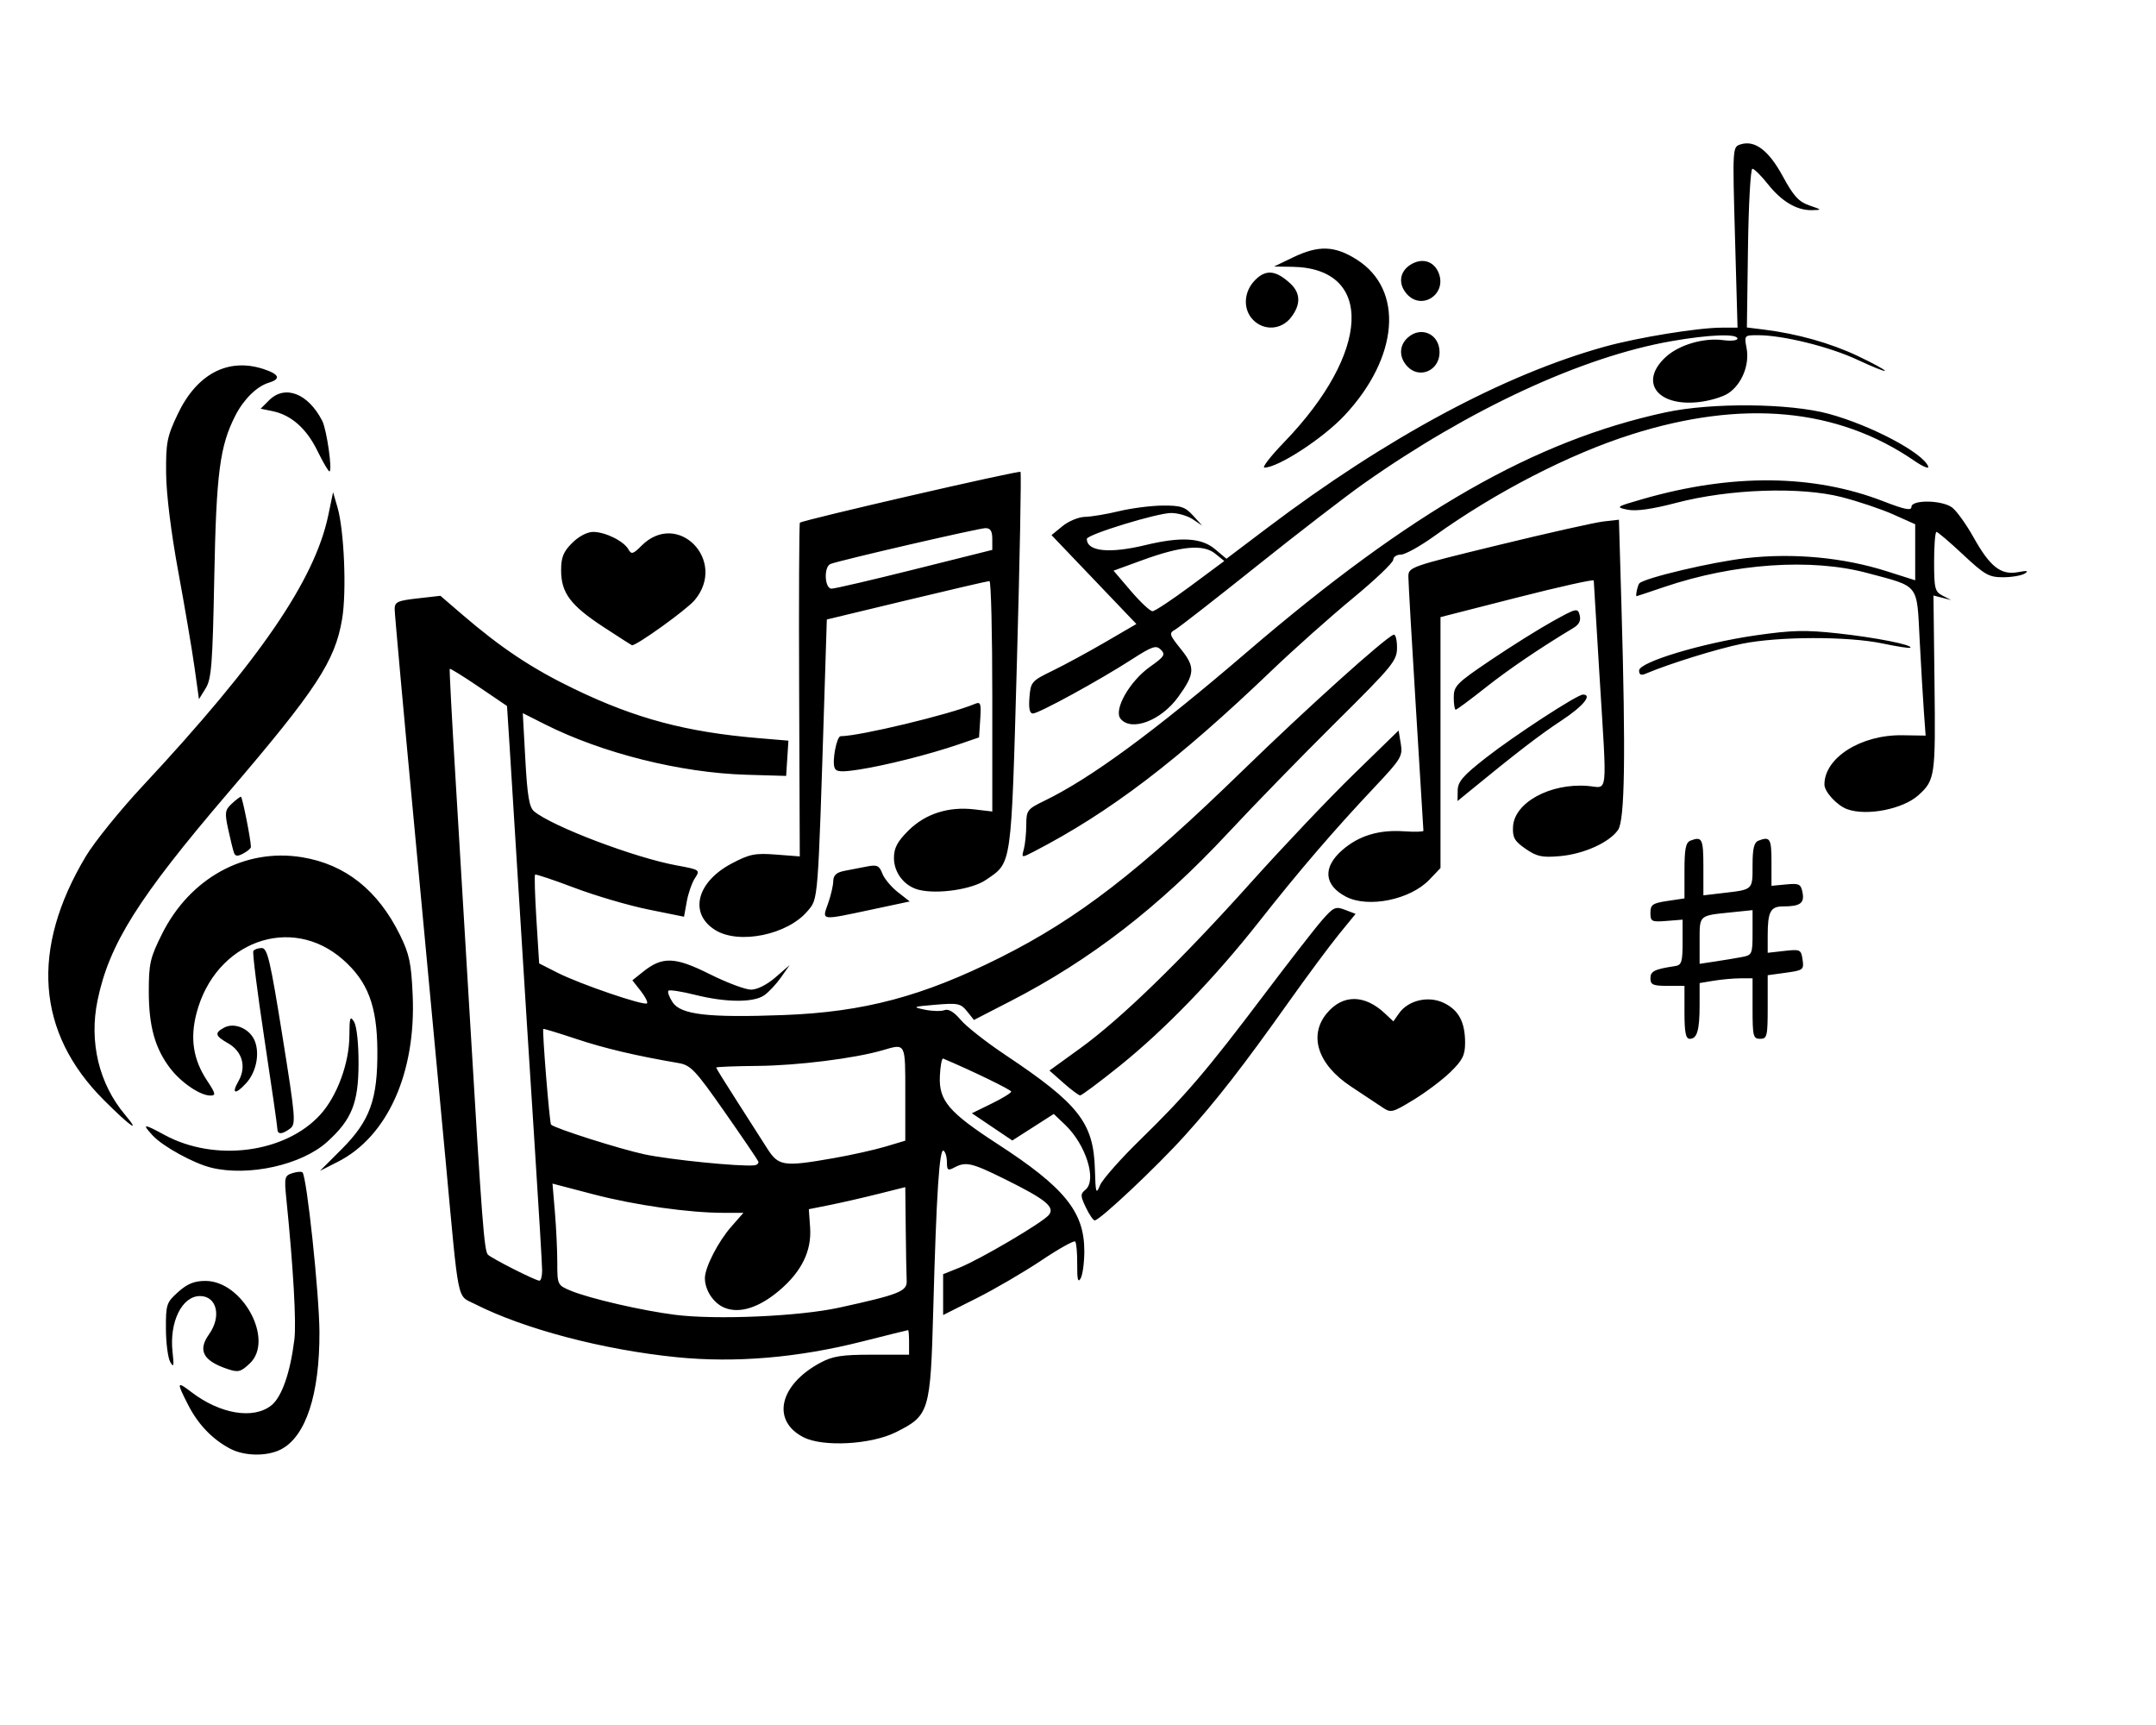 <?xml version="1.0" encoding="UTF-8" standalone="no"?>
<!-- Created with Inkscape (http://www.inkscape.org/) -->

<svg
   xmlns:dc="http://purl.org/dc/elements/1.1/"
   xmlns:cc="http://creativecommons.org/ns#"
   xmlns:rdf="http://www.w3.org/1999/02/22-rdf-syntax-ns#"
   xmlns:svg="http://www.w3.org/2000/svg"
   xmlns="http://www.w3.org/2000/svg"
   xmlns:sodipodi="http://sodipodi.sourceforge.net/DTD/sodipodi-0.dtd"
   xmlns:inkscape="http://www.inkscape.org/namespaces/inkscape"
   version="1.1"
   id="svg2"
   width="570"
   height="456"
   viewBox="0 0 570 456"
   sodipodi:docname="logo_musica.svg"
   inkscape:version="0.92.4 (5da689c313, 2019-01-14)">
  <defs
     id="defs6" />
  <sodipodi:namedview
     pagecolor="#ffffff"
     bordercolor="#666666"
     borderopacity="1"
     objecttolerance="10"
     gridtolerance="10"
     guidetolerance="10"
     inkscape:pageopacity="0"
     inkscape:pageshadow="2"
     inkscape:window-width="1366"
     inkscape:window-height="705"
     id="namedview4"
     showgrid="false"
     inkscape:zoom="0.51754386"
     inkscape:cx="285"
     inkscape:cy="228"
     inkscape:window-x="-8"
     inkscape:window-y="-8"
     inkscape:window-maximized="1"
     inkscape:current-layer="svg2" />
  <path
     style="fill:#000000"
     d="m 60.839,382.951 c -4.673,-2.459 -8.468,-6.413 -11.093,-11.558 -3.118,-6.112 -3.048,-6.374 0.897,-3.365 7.565,5.77 16.327,7.234 21.052,3.516 2.785,-2.191 5.032,-8.582 6.13,-17.434 0.551,-4.442 -0.285,-19.112 -2.117,-37.142 -0.581,-5.721 -0.473,-6.19 1.579,-6.841 1.211,-0.384 2.418,-0.483 2.682,-0.219 1.143,1.143 4.441,32.173 4.485,42.203 0.072,16.444 -3.59,27.625 -10.163,31.024 -3.679,1.903 -9.644,1.821 -13.453,-0.183 z m 151.623,-2.999 c -8.583,-4.358 -6.473,-13.851 4.377,-19.689 3.313,-1.783 5.675,-2.153 13.75,-2.153 h 9.75 l -1.3e-4,-3.25 c -6e-5,-1.788 -0.113,-3.249 -0.25,-3.247 -0.138,10e-4 -5.639,1.365 -12.225,3.03 -16.919,4.277 -33.398,5.675 -48.836,4.142 -19.529,-1.939 -40.58,-7.487 -53.592,-14.125 -4.69,-2.392 -4.05,0.794 -7.642,-38.05 -1.399,-15.125 -4.998,-53.575 -7.999,-85.443 -3.001,-31.869 -5.456,-58.923 -5.456,-60.121 0,-1.921 0.712,-2.258 6.05,-2.862 l 6.05,-0.685 5.7,4.904 c 10.363,8.915 18.566,14.365 29.7,19.731 16.254,7.834 29.606,11.391 48.801,13.002 l 7.801,0.655 -0.301,4.66 -0.301,4.66 -10.5,-0.306 c -17.405,-0.507 -38.138,-5.7 -53.313,-13.354 l -5.813,-2.932 0.674,12.296 c 0.525,9.587 1.035,12.597 2.313,13.661 4.792,3.99 26.521,12.235 37.647,14.285 6.22,1.146 6.306,1.205 4.882,3.379 -0.797,1.217 -1.774,4.008 -2.17,6.204 l -0.72,3.992 -9.442,-1.914 c -5.193,-1.053 -13.968,-3.628 -19.5,-5.723 -5.532,-2.095 -10.226,-3.666 -10.431,-3.492 -0.205,0.174 -0.047,5.527 0.351,11.895 l 0.723,11.578 4.912,2.489 c 5.897,2.988 22.874,8.788 23.599,8.063 0.283,-0.283 -0.471,-1.768 -1.676,-3.3 l -2.191,-2.785 2.827,-2.263 c 5.11,-4.091 8.418,-3.976 17.597,0.614 4.527,2.263 9.452,4.115 10.945,4.115 1.628,0 4.217,-1.302 6.465,-3.25 l 3.749,-3.25 -2.27,3.232 c -1.248,1.778 -3.245,3.915 -4.437,4.75 -2.825,1.978 -10.158,1.933 -18.303,-0.113 -3.57,-0.897 -6.736,-1.386 -7.035,-1.087 -0.299,0.299 0.198,1.675 1.104,3.058 2.151,3.283 9.465,4.122 29.402,3.373 21.146,-0.795 36.717,-4.938 57.267,-15.236 20.479,-10.263 36.555,-22.666 64.112,-49.465 16.905,-16.44 37.51,-34.981 39.836,-35.846 0.493,-0.183 0.897,1.344 0.897,3.393 0,3.488 -1.039,4.757 -16.25,19.838 -8.938,8.861 -21.755,22.022 -28.483,29.246 -18.115,19.45 -36.338,33.532 -57.441,44.389 l -9.674,4.977 -1.826,-2.285 c -1.662,-2.079 -2.411,-2.235 -8.326,-1.738 -6.029,0.507 -6.238,0.601 -2.884,1.3 1.989,0.414 4.343,0.474 5.231,0.133 1.067,-0.41 2.521,0.458 4.289,2.558 1.471,1.748 6.767,5.909 11.769,9.247 19.495,13.009 23.37,17.954 23.722,30.274 0.18,6.319 0.312,6.729 1.351,4.215 0.633,-1.532 5.402,-6.932 10.596,-12 11.969,-11.678 17.667,-18.344 32.662,-38.215 6.641,-8.8 13.579,-17.723 15.419,-19.828 3.062,-3.504 3.58,-3.738 6.119,-2.766 l 2.774,1.062 -4.439,5.449 c -2.441,2.997 -8.374,10.992 -13.185,17.766 -12.236,17.231 -19.084,26.034 -27.582,35.462 -7.388,8.196 -22.437,22.354 -23.761,22.354 -0.391,0 -1.446,-1.54 -2.343,-3.422 -1.468,-3.079 -1.477,-3.55 -0.09,-4.702 3.064,-2.543 0.094,-11.939 -5.435,-17.194 l -2.964,-2.817 -5.48,3.506 -5.48,3.506 -5.344,-3.599 -5.344,-3.599 5.2,-2.546 c 2.86,-1.4 5.2,-2.832 5.2,-3.181 0,-0.481 -10.604,-5.625 -17.989,-8.725 -0.358,-0.15 -0.752,1.929 -0.875,4.622 -0.296,6.478 2.327,9.564 15.259,17.956 17.702,11.488 22.915,17.907 22.93,28.236 0.005,3.048 -0.428,6.321 -0.962,7.274 -0.717,1.281 -0.956,0.313 -0.917,-3.706 0.029,-2.991 -0.212,-5.705 -0.535,-6.03 -0.324,-0.325 -4.35,1.927 -8.946,5.003 -4.597,3.077 -12.319,7.584 -17.161,10.015 l -8.804,4.421 v -5.401 -5.401 l 4.25,-1.699 c 5.51,-2.203 21.995,-11.904 23.681,-13.936 1.731,-2.086 -0.757,-4.115 -11.66,-9.511 -8.744,-4.327 -10.275,-4.676 -13.338,-3.037 -1.67,0.894 -1.934,0.697 -1.934,-1.441 0,-1.362 -0.397,-2.721 -0.882,-3.021 -1.109,-0.685 -1.894,11.359 -2.719,41.713 -0.744,27.38 -1.014,28.272 -9.901,32.712 -6.538,3.266 -19.214,3.966 -24.375,1.345 z m 9.377,-34.277 c 15.912,-3.484 18.018,-4.322 17.869,-7.111 -0.072,-1.349 -0.185,-7.47 -0.25,-13.601 l -0.119,-11.148 -7.25,1.816 c -3.987,0.999 -9.725,2.311 -12.75,2.916 l -5.5,1.1 0.338,4.85 c 0.427,6.137 -2.198,11.554 -8.008,16.527 -5.441,4.657 -10.654,6.316 -14.648,4.661 -2.928,-1.213 -5.201,-4.681 -5.16,-7.872 0.037,-2.836 3.52,-9.612 6.95,-13.518 l 3.235,-3.685 h -5.143 c -9.282,0 -23.524,-2.021 -34.524,-4.899 l -10.811,-2.829 0.635,7.515 c 0.349,4.133 0.635,10.17 0.635,13.415 0,5.807 0.056,5.923 3.53,7.375 4.914,2.053 18.901,5.284 27.644,6.384 10.859,1.367 32.808,0.407 43.326,-1.896 z m -78.509,-9.815 c -0.005,-1.512 -0.913,-16.7 -2.017,-33.75 -1.105,-17.05 -2.896,-45.4 -3.981,-63 -1.085,-17.6 -2.268,-36.608 -2.629,-42.241 l -0.657,-10.241 -7.465,-5.065 c -4.106,-2.786 -7.561,-4.927 -7.68,-4.759 -0.118,0.168 0.565,13.13 1.519,28.805 0.954,15.675 2.694,44.7 3.868,64.5 3.135,52.883 3.724,60.574 4.715,61.564 1.008,1.008 12.424,6.787 13.586,6.877 0.412,0.032 0.746,-1.179 0.741,-2.692 z m 57.137,-28.845 c -0.204,-0.498 -4.225,-6.412 -8.934,-13.144 -7.704,-11.012 -8.92,-12.301 -12.128,-12.851 -11.361,-1.948 -19.53,-3.875 -27.066,-6.384 -4.675,-1.556 -8.591,-2.746 -8.702,-2.643 -0.339,0.315 1.65,24.898 2.047,25.295 1.001,1.001 18.185,6.464 24.727,7.861 6.646,1.419 25.048,3.27 28.928,2.91 0.825,-0.077 1.333,-0.547 1.128,-1.044 z m 19.991,-0.875 c 4.61,-0.809 10.743,-2.176 13.631,-3.039 l 5.25,-1.568 v -12.461 c 0,-13.565 0.168,-13.245 -6.007,-11.441 -7.353,2.148 -22.469,4.043 -33.012,4.138 -6.04,0.054 -10.982,0.25 -10.982,0.435 0,0.185 2.402,4.065 5.337,8.622 2.935,4.557 6.541,10.197 8.013,12.535 3.12,4.956 4.305,5.142 17.769,2.78 z M 60.339,361.958 c -6.638,-2.187 -8.143,-4.934 -5.068,-9.253 3.346,-4.698 2.065,-10.095 -2.396,-10.095 -4.778,0 -8.148,6.881 -7.254,14.814 0.418,3.712 0.304,4.209 -0.606,2.631 -0.617,-1.07 -1.134,-5.019 -1.149,-8.775 -0.026,-6.464 0.148,-6.986 3.239,-9.75 2.441,-2.183 4.263,-2.92 7.215,-2.92 9.87,0 18.268,15.66 11.705,21.826 -2.357,2.215 -3.034,2.396 -5.686,1.522 z m -4.5,-53.288 c -4.638,-1.137 -12.737,-5.58 -15.424,-8.461 -2.995,-3.211 -2.511,-3.244 3.048,-0.212 13.334,7.274 32.027,4.829 41.267,-5.398 4.409,-4.88 7.601,-13.561 7.639,-20.776 0.026,-4.906 0.201,-5.43 1.237,-3.712 0.709,1.175 1.198,5.711 1.187,11 -0.022,10.475 -1.774,14.846 -8.319,20.759 -6.741,6.09 -20.803,9.212 -30.636,6.801 z m 34.468,-4.868 c 7.521,-7.521 9.559,-13.162 9.46,-26.192 -0.088,-11.746 -2.526,-18.155 -9.106,-23.947 -13.739,-12.093 -33.781,-4.749 -38.713,14.185 -1.738,6.672 -0.865,12.267 2.769,17.759 2.309,3.489 2.423,4.002 0.885,3.999 -2.692,-0.006 -7.735,-3.436 -10.629,-7.23 -4.003,-5.248 -5.635,-11.116 -5.635,-20.258 0,-7.422 0.348,-8.936 3.51,-15.256 7.389,-14.77 21.882,-22.711 36.967,-20.256 11.479,1.868 20.107,8.716 25.948,20.595 2.466,5.015 2.971,7.421 3.34,15.909 0.894,20.551 -6.677,37.368 -19.824,44.03 l -4.685,2.374 z m -16.983,-5.442 c -0.008,-0.688 -1.548,-11.363 -3.421,-23.723 -1.874,-12.36 -3.19,-22.822 -2.926,-23.25 0.264,-0.428 1.264,-0.777 2.222,-0.777 1.498,0 2.261,3.244 5.465,23.246 3.488,21.773 3.615,23.325 2.009,24.5 -2.179,1.594 -3.329,1.595 -3.348,0.004 z M 27.434,290.774 C 9.631,272.971 8.006,250.892 22.694,226.364 24.974,222.557 31.735,214.192 37.719,207.776 68.64,174.62 83.239,153.317 86.805,136.148 l 1.254,-6.038 1.163,4 c 1.772,6.092 2.445,22.215 1.232,29.492 -1.861,11.158 -6.764,18.633 -30.179,46.008 -23.739,27.755 -31.424,39.975 -34.489,54.845 -2.27,11.012 0.382,22.045 7.264,30.224 4.352,5.172 1.426,3.137 -5.617,-3.905 z m 337.897,1.858 c -1.371,-0.925 -5.042,-3.363 -8.159,-5.416 -8.786,-5.79 -11.306,-13.513 -6.336,-19.419 4.184,-4.972 9.916,-4.944 15.273,0.074 l 2.27,2.127 1.483,-2.117 c 2.423,-3.459 7.738,-4.714 11.8,-2.787 3.972,1.885 5.677,5.057 5.677,10.564 0,3.266 -0.667,4.605 -3.838,7.703 -2.111,2.062 -6.502,5.371 -9.758,7.352 -5.74,3.493 -5.995,3.551 -8.412,1.92 z m -84.185,-6.37 -3.692,-3.265 8.137,-5.885 c 10.77,-7.789 26.601,-23.171 45.287,-44.002 8.387,-9.35 20.567,-22.175 27.065,-28.5 l 11.816,-11.5 0.581,3.5 c 0.544,3.279 0.105,4.005 -6.963,11.5 -10.62,11.263 -20.113,22.315 -30.4,35.392 -11.784,14.98 -24.907,28.573 -36.891,38.214 -5.398,4.342 -10.136,7.875 -10.53,7.852 -0.394,-0.023 -2.378,-1.511 -4.409,-3.306 z M 63.043,285.804 c 2.163,-3.768 1.045,-7.861 -2.733,-10.011 -3.47,-1.974 -3.662,-2.742 -1.036,-4.148 2.771,-1.483 6.88,0.348 8.125,3.621 1.308,3.441 0.3,8.218 -2.342,11.094 -2.862,3.117 -3.95,2.816 -2.014,-0.556 z m 382.296,-18.194 v -7 h -4.5 c -3.819,0 -4.5,-0.3 -4.5,-1.981 0,-1.897 1.045,-2.418 6.5,-3.244 1.744,-0.264 2,-1.07 2,-6.289 v -5.986 l -4.25,0.336 c -3.945,0.312 -4.25,0.158 -4.25,-2.136 0,-2.164 0.562,-2.557 4.5,-3.147 l 4.5,-0.675 v -7.332 c 0,-5.763 0.338,-7.462 1.582,-7.939 3.09,-1.186 3.418,-0.522 3.418,6.927 v 7.534 l 5.25,-0.615 c 7.923,-0.928 7.75,-0.765 7.75,-7.315 0,-4.48 0.386,-6.072 1.582,-6.531 3.049,-1.17 3.418,-0.557 3.418,5.669 v 6.276 l 3.866,-0.369 c 3.474,-0.331 3.915,-0.111 4.352,2.173 0.537,2.809 -0.651,3.642 -5.192,3.642 -3.29,0 -4.025,1.408 -4.025,7.712 v 4.548 l 4.406,-0.497 c 4.206,-0.474 4.425,-0.37 4.817,2.301 0.391,2.663 0.179,2.83 -4.406,3.46 l -4.817,0.662 v 8.406 c 0,7.739 -0.159,8.406 -2,8.406 -1.833,0 -2,-0.667 -2,-8 v -8 l -3.25,0.011 c -1.788,0.006 -4.938,0.29 -7,0.631 l -3.75,0.62 v 5.787 c 0,6.697 -0.656,8.951 -2.607,8.951 -1.058,0 -1.393,-1.683 -1.393,-7 z m 15.25,-14.633 c 2.632,-0.503 2.75,-0.781 2.75,-6.455 v -5.929 l -5.75,0.592 c -8.492,0.875 -8.25,0.655 -8.25,7.482 v 6.119 l 4.25,-0.641 c 2.337,-0.353 5.487,-0.878 7,-1.167 z m -271.478,-7.112 c -7.026,-4.357 -4.976,-12.697 4.326,-17.6 4.741,-2.499 6.175,-2.789 11.705,-2.362 l 6.302,0.486 -0.168,-43.939 c -0.092,-24.167 -0.003,-44.092 0.198,-44.278 0.76,-0.703 57.895,-13.865 58.324,-13.436 0.247,0.247 -0.179,22.819 -0.946,50.161 -1.541,54.88 -1.267,52.954 -8.199,57.704 -3.664,2.511 -12.802,3.858 -17.747,2.617 -3.801,-0.954 -6.564,-4.495 -6.564,-8.412 0,-2.635 0.877,-4.306 3.786,-7.215 4.464,-4.464 10.601,-6.443 17.464,-5.633 l 4.75,0.561 v -30.453 c 0,-16.749 -0.338,-30.457 -0.75,-30.463 -0.412,-0.006 -10.256,2.278 -21.875,5.074 l -21.125,5.084 -0.637,20.176 c -1.742,55.194 -1.611,53.52 -4.453,56.898 -5.275,6.269 -18.121,8.92 -24.389,5.033 z m 52.745,-95.379 20.483,-5.124 v -2.876 c 0,-2.104 -0.484,-2.876 -1.802,-2.876 -1.706,0 -38.291,8.455 -40.948,9.463 -1.852,0.703 -1.614,6.537 0.267,6.537 0.834,0 10.734,-2.306 22,-5.124 z m -22.943,88.374 c 0.736,-2.062 1.358,-4.727 1.382,-5.921 0.032,-1.601 0.83,-2.322 3.044,-2.75 1.65,-0.319 4.348,-0.84 5.995,-1.158 2.523,-0.487 3.142,-0.193 3.926,1.869 0.512,1.346 2.353,3.561 4.093,4.922 l 3.162,2.475 -10.126,2.156 c -13.588,2.893 -13.101,2.961 -11.476,-1.594 z m 136.949,-1.815 c -5.829,-3.04 -6.226,-7.733 -1.039,-12.287 4.367,-3.835 9.698,-5.467 16.349,-5.007 2.843,0.197 5.161,0.133 5.152,-0.142 -0.009,-0.275 -0.906,-14.9 -1.992,-32.5 -1.086,-17.6 -1.979,-33.175 -1.984,-34.612 -0.009,-2.581 0.271,-2.68 23.741,-8.399 13.062,-3.182 25.589,-5.995 27.837,-6.25 l 4.087,-0.463 0.663,22.773 c 1.152,39.576 0.891,56.679 -0.903,59.241 -2.336,3.335 -9.074,6.369 -15.362,6.917 -4.736,0.413 -6.098,0.123 -9.072,-1.932 -2.943,-2.033 -3.473,-2.963 -3.327,-5.847 0.321,-6.373 9.837,-11.567 19.746,-10.779 5.482,0.436 5.138,3.748 3.087,-29.65 -0.811,-13.2 -1.481,-24.296 -1.49,-24.658 -0.009,-0.362 -9.128,1.668 -20.266,4.511 l -20.25,5.169 v 33.166 33.166 l -2.96,3.097 c -5.043,5.277 -16.157,7.541 -22.018,4.485 z M 61.85,225.403 c -0.252,-0.711 -0.937,-3.495 -1.521,-6.185 -0.953,-4.387 -0.856,-5.084 0.932,-6.75 1.097,-1.022 2.192,-1.858 2.433,-1.858 0.373,0 2.644,11.423 2.644,13.297 0,0.348 -0.907,1.118 -2.015,1.711 -1.522,0.814 -2.127,0.762 -2.474,-0.215 z m 208.832,-0.944 c 0.346,-1.292 0.635,-4.172 0.643,-6.4 0.013,-3.838 0.263,-4.172 4.764,-6.355 12.256,-5.944 28.9,-18.165 53.608,-39.362 43.288,-37.137 76.013,-55.871 110.642,-63.337 12.144,-2.618 32.771,-2.432 43.144,0.389 11.168,3.038 24.909,10.305 26.29,13.904 0.292,0.761 -1.374,0.078 -3.701,-1.518 -20.312,-13.924 -45.351,-16.251 -74.732,-6.943 -16.503,5.228 -36.03,15.297 -52.235,26.936 -3.704,2.66 -7.642,4.837 -8.75,4.837 -1.108,0 -2.015,0.611 -2.015,1.358 0,0.747 -4.838,5.351 -10.75,10.231 -5.912,4.88 -15.475,13.397 -21.25,18.927 -25.111,24.044 -42.918,37.599 -63.094,48.033 -3.181,1.645 -3.189,1.643 -2.563,-0.699 z m 217.656,-10.556 c -2.671,-0.976 -6,-4.593 -6,-6.518 0,-7.081 9.656,-13.189 20.59,-13.023 l 6.167,0.093 -0.451,-6.173 c -0.248,-3.395 -0.756,-12.019 -1.129,-19.163 -0.784,-15.031 0.092,-13.915 -13.867,-17.653 -14.787,-3.96 -35.232,-2.553 -53.622,3.688 -3.954,1.342 -7.262,2.443 -7.35,2.447 -0.348,0.015 0.298,-2.962 0.737,-3.402 1.447,-1.447 19.28,-5.655 28.243,-6.663 12.529,-1.41 25.651,-0.183 37.167,3.474 l 7.514,2.386 v -7.406 -7.406 l -5.75,-2.572 c -3.163,-1.415 -9.331,-3.49 -13.707,-4.611 -10.896,-2.791 -29.707,-2.143 -43.643,1.505 -6.514,1.705 -10.681,2.291 -12.964,1.825 -3.226,-0.66 -3.058,-0.776 4.1,-2.832 23.541,-6.761 45.09,-6.55 63.556,0.62 5.622,2.183 7.408,2.541 7.408,1.483 0,-1.925 7.902,-1.851 10.688,0.101 1.173,0.822 3.774,4.428 5.779,8.014 4.335,7.752 7.232,9.991 11.794,9.116 2.305,-0.442 2.806,-0.338 1.738,0.362 -0.825,0.541 -3.396,0.99 -5.713,0.999 -3.779,0.014 -4.874,-0.603 -10.627,-5.985 -3.528,-3.3 -6.694,-6 -7.037,-6 -0.342,0 -0.623,3.531 -0.623,7.847 0,7.128 0.206,7.953 2.25,9.005 l 2.25,1.158 -2.334,-0.599 -2.334,-0.599 0.276,23.344 c 0.289,24.445 0.138,25.484 -4.267,29.455 -4.092,3.69 -13.691,5.565 -18.842,3.682 z m -102.954,-4.971 c 0.037,-2.297 1.418,-3.896 7.415,-8.587 7.554,-5.909 24.174,-16.735 25.691,-16.735 2.612,0 0.027,3.115 -5.721,6.894 -5.655,3.718 -12.025,8.619 -24.599,18.928 l -2.833,2.322 0.046,-2.822 z M 220.645,202.964 c -0.698,-1.818 0.561,-8.354 1.609,-8.354 4.938,0 28.767,-5.723 35.396,-8.501 1.622,-0.68 1.778,-0.261 1.5,4.031 l -0.31,4.79 -5.5,1.882 c -7.659,2.62 -19.411,5.581 -26.334,6.635 -4.632,0.705 -5.943,0.606 -6.36,-0.481 z m 75.618,-12.947 c -1.942,-2.34 2.38,-9.957 7.829,-13.798 3.739,-2.635 4.091,-3.194 2.819,-4.466 -1.272,-1.272 -2.244,-0.946 -7.763,2.608 -8.62,5.55 -24.534,14.249 -26.068,14.249 -0.863,0 -1.149,-1.328 -0.917,-4.25 0.325,-4.083 0.564,-4.36 6.09,-7.043 3.163,-1.536 9.449,-4.947 13.967,-7.579 l 8.216,-4.785 -11.219,-11.748 -11.219,-11.748 2.92,-2.387 c 1.606,-1.313 4.27,-2.411 5.92,-2.439 1.65,-0.028 5.7,-0.704 9,-1.5 3.3,-0.797 8.509,-1.465 11.576,-1.484 4.794,-0.031 5.916,0.339 8,2.634 l 2.424,2.67 -2.473,-1.67 c -1.36,-0.918 -3.942,-1.67 -5.738,-1.67 -3.723,0 -22.289,5.703 -22.289,6.847 0,3.323 5.919,3.946 15.5,1.633 9.364,-2.261 14.793,-1.946 18.375,1.068 l 3.028,2.548 10.799,-8.161 c 31.686,-23.946 62.599,-40.538 89.299,-47.928 8.7,-2.408 24.598,-4.993 30.765,-5.001 l 4.265,-0.006 -0.671,-23.883 c -0.669,-23.805 -0.664,-23.885 1.469,-24.562 3.777,-1.199 7.44,1.572 11.175,8.454 2.825,5.205 4.213,6.728 7.01,7.685 3.377,1.156 3.398,1.195 0.688,1.25 -4.016,0.081 -8.009,-2.283 -11.677,-6.913 -1.756,-2.217 -3.587,-4.03 -4.069,-4.03 -0.483,0 -1.007,9.44 -1.166,20.977 l -0.289,20.977 4.5,0.559 c 8.807,1.095 17.603,3.566 24.75,6.952 3.987,1.889 7.25,3.66 7.25,3.935 0,0.275 -3.263,-1.029 -7.25,-2.897 -7.375,-3.456 -19.709,-6.504 -26.319,-6.504 -3.623,0 -3.648,0.029 -3.007,3.447 0.827,4.407 -1.287,9.578 -4.877,11.93 -1.499,0.982 -5.078,2.029 -7.952,2.325 -10.887,1.124 -15.594,-5.402 -8.585,-11.903 3.501,-3.248 10.066,-5.186 15.221,-4.495 2.073,0.278 3.769,0.098 3.769,-0.399 0,-1.366 -7.445,-1.083 -17.43,0.664 -23.603,4.128 -53.389,17.919 -81.435,37.702 -4.749,3.35 -17.485,13.166 -28.3,21.813 -10.816,8.647 -20.483,16.179 -21.482,16.739 -1.683,0.942 -1.571,1.324 1.509,5.156 3.83,4.766 3.731,6.524 -0.717,12.664 -4.524,6.245 -12.36,9.214 -15.221,5.766 z m 18.495,-35.099 8.918,-6.618 -2.408,-1.95 c -3.143,-2.545 -8.965,-2.025 -19.232,1.72 l -7.64,2.787 4.593,5.376 c 2.526,2.957 5.101,5.36 5.722,5.34 0.621,-0.02 5.142,-3.015 10.047,-6.655 z m 69.582,29.431 c 0,-3.008 0.756,-3.77 9.75,-9.84 5.362,-3.619 12.733,-8.235 16.379,-10.258 6.342,-3.519 6.652,-3.589 7.165,-1.627 0.368,1.409 -0.141,2.459 -1.629,3.353 -9.007,5.419 -17.197,10.983 -23.379,15.882 -3.991,3.163 -7.487,5.75 -7.771,5.75 -0.283,0 -0.515,-1.467 -0.515,-3.26 z M 51.434,176.468 c -0.642,-4.597 -2.578,-16.007 -4.303,-25.357 -1.911,-10.36 -3.167,-20.515 -3.214,-26 -0.07,-8.098 0.236,-9.662 3.053,-15.609 5.063,-10.685 13.352,-15.032 22.75,-11.931 4.143,1.367 4.614,2.602 1.369,3.587 -3.187,0.967 -6.63,4.339 -8.852,8.671 -4.12,8.034 -5.055,15.19 -5.588,42.781 -0.445,23.022 -0.744,26.875 -2.281,29.357 l -1.768,2.857 z m 381.905,0.785 c 0,-2.236 16.679,-7.26 30.888,-9.304 9.52,-1.369 13.093,-1.453 21.72,-0.511 9.956,1.087 19.851,3.048 19.112,3.787 -0.197,0.197 -3.476,-0.303 -7.288,-1.111 -9.143,-1.937 -27.532,-1.906 -37.223,0.063 -6.555,1.332 -19.277,5.282 -25.458,7.906 -1.239,0.526 -1.75,0.284 -1.75,-0.829 z M 159.512,165.721 c -8.677,-5.681 -11.157,-8.999 -11.166,-14.938 -0.005,-3.454 0.583,-4.917 2.916,-7.25 1.747,-1.747 3.98,-2.923 5.55,-2.923 3.201,0 8.104,2.421 9.326,4.606 0.786,1.404 1.221,1.283 3.464,-0.959 9.584,-9.584 22.801,3.994 14.032,14.415 -2.121,2.52 -15.46,12.103 -16.555,11.893 -0.132,-0.025 -3.537,-2.205 -7.567,-4.843 z M 83.895,119.134 c -2.879,-5.884 -6.924,-9.443 -11.886,-10.458 l -3.101,-0.634 2.216,-2.216 c 4.213,-4.213 10.335,-1.852 14.073,5.429 1.187,2.312 2.757,13.355 1.898,13.355 -0.286,0 -1.726,-2.464 -3.199,-5.476 z M 339.551,116.836 c 22.802,-23.619 23.833,-45.952 2.137,-46.305 l -4.849,-0.079 5,-2.408 c 6.777,-3.264 11.032,-3.117 16.869,0.585 12.534,7.949 11.132,25.821 -3.231,41.175 -5.682,6.074 -17.554,13.806 -21.198,13.806 -0.697,0 1.675,-3.048 5.272,-6.774 z m 32.443,-20.055 c -2.171,-2.399 -2.1,-5.458 0.174,-7.516 3.532,-3.196 8.421,-0.964 8.421,3.845 0,4.906 -5.393,7.21 -8.595,3.671 z m -40.655,-12.171 c -2.805,-2.805 -2.575,-7.515 0.517,-10.608 2.834,-2.834 5.433,-2.581 9.233,0.897 2.805,2.567 2.866,5.659 0.177,9.076 -2.536,3.224 -7.05,3.512 -9.927,0.635 z m 40.655,-6.829 c -2.375,-2.624 -2.04,-5.873 0.796,-7.731 3.096,-2.029 6.355,-1.081 7.606,2.211 2.104,5.533 -4.478,9.857 -8.402,5.52 z"
     id="path817"
     inkscape:connector-curvature="0" />
</svg>
